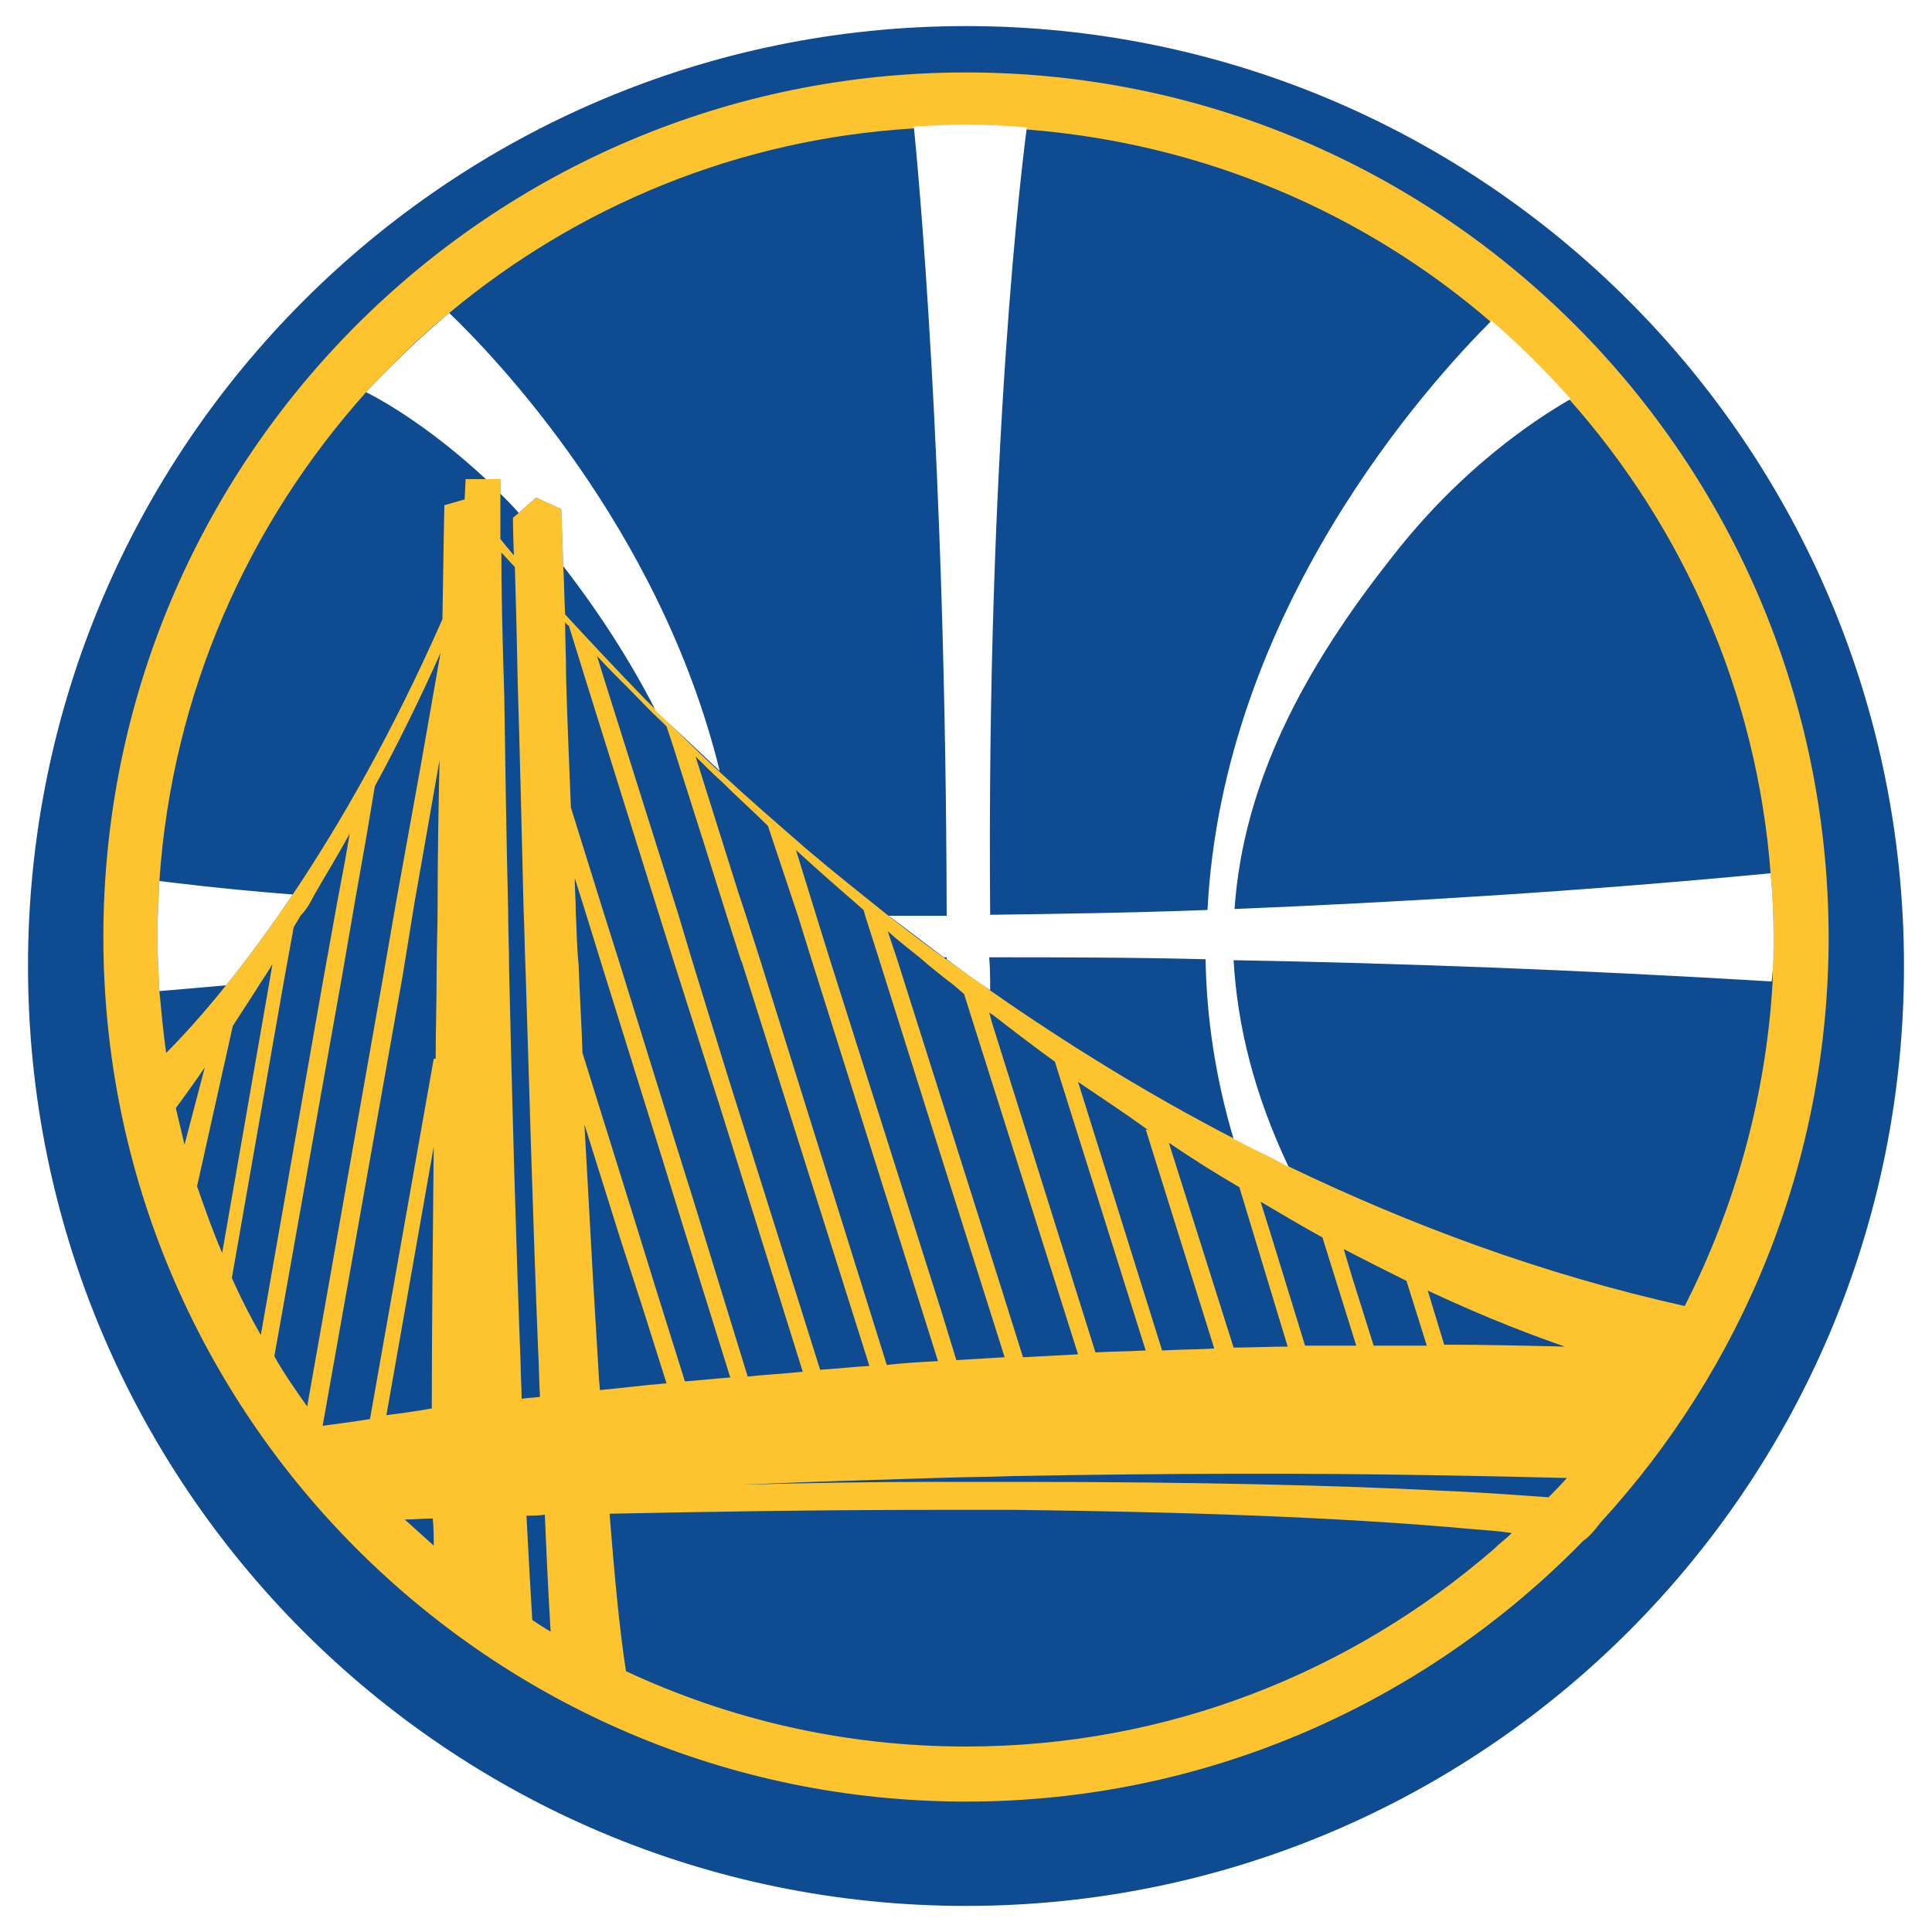 <?xml version="1.0" encoding="utf-8"?>
<!-- Generator: Adobe Illustrator 21.1.0, SVG Export Plug-In . SVG Version: 6.00 Build 0)  -->
<svg version="1.1" id="Layer_1" xmlns="http://www.w3.org/2000/svg" xmlns:xlink="http://www.w3.org/1999/xlink" x="0px" y="0px"
	 viewBox="0 0 200 200" style="enable-background:new 0 0 200 200;" xml:space="preserve">
<style type="text/css">
	.st0{filter:url(#Adobe_OpacityMaskFilter);}
	.st1{fill:#FFFFFF;}
	.st2{mask:url(#mask-2);fill:#FEFEFE;}
	.st3{fill:#0F4B90;}
	.st4{fill:#FEC42F;}
	.st5{fill:#FEFEFE;}
</style>
<g>
	<defs>
		<filter id="Adobe_OpacityMaskFilter" filterUnits="userSpaceOnUse" x="0.2" y="0" width="199.6" height="200">
			<feColorMatrix  type="matrix" values="1 0 0 0 0  0 1 0 0 0  0 0 1 0 0  0 0 0 1 0"/>
		</filter>
	</defs>
	<mask maskUnits="userSpaceOnUse" x="0.2" y="0" width="199.6" height="200" id="mask-2">
		<g class="st0">
			<polygon id="path-1" class="st1" points="199.8,0 0.2,0 0.2,200 199.8,200 			"/>
		</g>
	</mask>
	<path id="Fill-1" class="st2" d="M100,0C45,0,0.2,44.9,0.2,100c0,55.1,44.8,100,99.8,100s99.8-44.9,99.8-100
		C199.8,44.9,155,0,100,0"/>
	<path id="Fill-4" class="st3" d="M100,2.7C46.4,2.7,2.9,46.3,2.9,100s43.4,97.3,97.1,97.3c53.6,0,97.1-43.5,97.1-97.3
		S153.6,2.7,100,2.7"/>
	<path id="Fill-6" class="st4" d="M174.4,135.2c-14.8-3.3-28.4-8.4-40.9-14.4c-1.9-0.9-3.8-1.9-5.7-2.9c-9.1-4.7-17.6-10-25.2-15.3
		c-1.5-1.1-3.1-2.2-4.5-3.2c-0.1-0.1-0.2-0.1-0.3-0.2c-2-1.4-3.9-2.9-5.7-4.3c-3-2.4-5.9-4.7-8.6-7c-3.1-2.7-6.1-5.3-8.8-7.8
		c-2.4-2.2-4.6-4.4-6.6-6.4c-0.4-0.4-0.8-0.8-1.3-1.3c-3.2-3.3-6-6.3-8.3-8.8c-0.1-1.9-0.1-3.6-0.2-5.1c-0.1-3.7-0.2-5.8-0.2-5.8
		l-2.6-1.2l-1.8,1.6l-0.6,0.5c0,0,0,1.4,0.1,3.9c-0.6-0.7-1-1.2-1.4-1.7c0-2.1,0-3.7,0-4.7c0-0.9,0-1.5,0-1.5h-3.6l-0.1,2.1L46,52.3
		c0,0-0.1,4.6-0.2,11.8c-5.2,11.8-10.6,21.2-15.5,28.5c-2.5,3.7-4.8,6.8-6.9,9.4c-2.4,3-4.6,5.4-6.2,7c-0.3-2.1-0.5-4.3-0.7-6.4
		c-0.1-1.9-0.2-3.8-0.2-5.7c0-1.9,0.1-3.8,0.2-5.7c1.3-19.4,9.2-37,21.4-50.6c2.7-2.9,5.5-5.7,8.6-8.2c13.2-11,29.8-18,48-19.1
		c1.8-0.1,3.6-0.2,5.4-0.2c2.1,0,4.2,0.1,6.3,0.3c18.3,1.4,35,8.6,48.1,19.9c2.9,2.5,5.7,5.2,8.2,8.1c11.8,13.3,19.4,30.4,20.8,49.1
		c0.2,2.1,0.3,4.3,0.3,6.5c0,1.6-0.1,3.1-0.1,4.7C182.8,113.6,179.6,125,174.4,135.2L174.4,135.2z M19.1,118.5
		c-0.3-1.3-0.6-2.5-0.9-3.8c0.9-1.2,1.9-2.6,3-4.2L19.1,118.5z M27.9,101.6l-4.9,28.1c-1-2.3-1.8-4.6-2.6-6.9l3.7-16.6
		c0.9-1.4,1.9-2.9,2.9-4.5c0.4-0.6,0.8-1.2,1.2-1.9L27.9,101.6z M43.6,79l-2.6,14.4l-1.3,7.5l-7.9,44.7c-1.2-1.7-2.4-3.4-3.4-5.2
		l7-39.3l1.4-8.1l1.2-6.8l0.8-4.8c2.4-4.4,4.7-9.1,6.8-13.8L43.6,79z M82.6,94.8l1.4,4.5l13.1,41.6c-1.8,0.1-3.6,0.2-5.3,0.4
		L78.7,99.4l-1.5-4.7l-0.7-2.1l-4.5-14.3c0.9,0.9,1.8,1.8,2.7,2.6c1.6,1.6,3.3,3.1,4.8,4.6L82.6,94.8z M89.6,94.9l1.4,4.4l6.8,21.6
		l6.2,19.6l0,0h0c-1.7,0.1-3.4,0.2-5,0.3l-1.5-4.9L85.9,99.3l-1.4-4.5L82.4,88c2.4,2.2,4.7,4.2,7,6.2L89.6,94.9z M118.6,139.8
		c-1.8,0.1-3.5,0.1-5.2,0.2l-10.7-34.1l-0.3-1.1c0.1,0.1,0.2,0.2,0.3,0.2c2.2,1.7,4.4,3.4,6.5,4.9L118.6,139.8z M133.3,139.4
		c-1.9,0-3.8,0.1-5.6,0.1l-6.7-21.2c2.5,1.7,4.9,3.2,7.3,4.6L133.3,139.4z M147.8,133.6c6.4,3,11.3,4.8,14.2,5.8
		c-4.2-0.1-8.3-0.2-12.5-0.2L147.8,133.6z M139.1,129.3c2.3,1.2,4.5,2.3,6.5,3.3l2.1,6.7c-0.6,0-1.3,0-1.9,0c-1.2,0-2.4,0-3.6,0
		l-2.2-7L139.1,129.3z M130.5,124.4c2.2,1.3,4.4,2.6,6.4,3.7l3.5,11.2c-1,0-1.9,0-2.9,0c-0.8,0-1.6,0-2.4,0l-3.2-10.4L130.5,124.4z
		 M118.6,116.8c0.1,0.1,0.2,0.1,0.3,0.2l-0.3-0.1l7.1,22.7c-1.8,0.1-3.6,0.1-5.4,0.2l-8.7-27.8C114.1,113.7,116.4,115.2,118.6,116.8
		l0,0.1l0,0L118.6,116.8z M91.9,96.4c1.1,1,2.3,1.9,3.4,2.8c0.9,0.8,1.8,1.5,2.8,2.3c0.6,0.4,1.1,0.9,1.7,1.4l3.1,9.8l8.7,27.5
		c-1.9,0.1-3.8,0.2-5.7,0.3l-2.2-7l-5.7-18l-5.1-16.1L91.9,96.4z M148.9,154.3c-9.8-0.5-24.2-0.9-43.9-0.9c-2.6,0-5.3,0-8.1,0
		c-6.3,0-13,0.1-20.2,0.3c6.8-0.3,13.6-0.5,20.2-0.7c2.7-0.1,5.4-0.1,8-0.2c16.3-0.3,31.2-0.3,42.6-0.1c6,0.1,11,0.2,14.7,0.3
		c-0.6,0.7-1.3,1.4-1.9,2C157.5,154.8,153.7,154.5,148.9,154.3L148.9,154.3z M63.1,156.7c9.7-0.2,21.4-0.4,33.6-0.4
		c2.8,0,5.6,0,8.4,0c16.4,0.2,33.3,0.7,47.4,2c1.3,0.1,2.7,0.2,4,0.4c-0.6,0.6-1.3,1.1-1.9,1.7c-14.7,12.7-33.7,20.4-54.6,20.4
		c-12.6,0-24.5-2.8-35.2-7.8C64.1,168.5,63.6,162.9,63.1,156.7L63.1,156.7z M57,168.9c-0.7-0.4-1.3-0.8-1.9-1.2
		c-0.2-3.3-0.4-6.9-0.6-10.8c0.6,0,1.3,0,1.9-0.1C56.6,161.6,56.8,165.6,57,168.9L57,168.9z M61.4,132.6c-0.3-5.3-0.6-10.8-0.9-16.2
		l3.7,11.8l2.3,7.1l2.5,7.9c-2.4,0.2-4.7,0.5-6.9,0.7c0-0.4-0.1-0.9-0.1-1.3C61.8,139.3,61.6,136,61.4,132.6L61.4,132.6z M59.6,94.3
		c0-1.1-0.1-2.3-0.1-3.4l1.1,3.5l1.7,5.5l6.3,20.2l2.1,6.8l4.9,15.7c-1.6,0.1-3.2,0.3-4.7,0.4l-3.1-9.9l-2.2-7.1l-5.3-17
		c-0.1-3.1-0.3-6.1-0.4-9.1C59.7,98,59.7,96.2,59.6,94.3L59.6,94.3z M40,146.5l4.9-27.8c-0.1,9.7-0.2,19.2-0.2,27.1
		C43.1,146.1,41.5,146.3,40,146.5L40,146.5z M44.9,160c-1-0.9-2-1.8-3-2.7c0.9,0,1.8-0.1,2.9-0.1C44.9,158.2,44.9,159.1,44.9,160
		L44.9,160z M42.9,93.5l2.6-14.8c-0.1,4.7-0.2,9.7-0.2,15c0,2.3-0.1,4.6-0.1,7c0,2.9-0.1,5.9-0.1,8.9l-0.2,0l-6.6,37.3
		c-1.8,0.3-3.5,0.5-4.9,0.7l8.3-46.7L42.9,93.5z M61.8,67.9c1.1,1.2,2.2,2.3,3.3,3.4c1.2,1.2,2.3,2.4,3.5,3.5
		c0.1,0.1,0.3,0.3,0.4,0.4l0.6,1.8L73,87.7l2.2,7l1.5,4.7l0.1,0.2L90,141.4c-1.7,0.1-3.5,0.3-5.1,0.4l-9.5-30.2l-2.1-6.8l-1.6-5.2
		l-1.5-5l-7.5-23.8L61.8,67.9z M58.5,64.4c0.1,0.2,0.3,0.3,0.4,0.4l1.7,5.5l7.6,24.3l1.6,5.1l2.8,8.8l2.1,6.6l8.4,26.9
		c-1.9,0.2-3.8,0.3-5.7,0.5l-5.6-18.2l-2.1-6.7l-5.5-17.7l-1.7-5.4l-3.4-10.9c-0.2-5-0.4-9.6-0.5-13.6
		C58.6,67.9,58.5,66.1,58.5,64.4L58.5,64.4z M51.9,57.2c0.5,0.5,0.9,1,1.4,1.5c0.1,3,0.2,7.2,0.3,12.2c0.2,6.6,0.4,14.5,0.6,23.2
		c0.1,2,0.1,4,0.2,6.1c0.4,13,0.8,27,1.3,39.4c0.1,1.7,0.1,3.4,0.2,5c-0.7,0.1-1.3,0.1-1.9,0.2c0-1.1-0.1-2.3-0.1-3.4
		c-0.5-13.2-0.9-27.7-1.2-41.1c0-2.1-0.1-4.2-0.1-6.2c-0.2-8.1-0.3-15.7-0.4-22.2C52,65.9,51.9,60.9,51.9,57.2L51.9,57.2z
		 M32.5,92.7c1.2-2.1,2.5-4.2,3.7-6.4l-0.5,2.9l-0.7,3.7l-1.5,8.3l-6.5,37c-1.1-1.9-2.1-3.9-3-5.9l5.4-30.8l1-5.5
		c0.2-0.4,0.5-0.8,0.7-1.2C31.7,94.2,32.1,93.5,32.5,92.7L32.5,92.7z M100,7.5c-49.3,0-89.3,40-89.3,89.5c0,49.4,40,89.5,89.3,89.5
		c25.1,0,47.7-10.4,63.9-27c0.5-0.3,1.2-1.1,1.8-1.9c14.6-15.9,23.6-37.2,23.6-60.6C189.2,47.5,149.3,7.5,100,7.5L100,7.5z"/>
	<path id="Fill-8" class="st5" d="M16.3,96.9c0,1.9,0.1,3.8,0.2,5.7c1.2-0.1,3.5-0.3,6.9-0.6c2.1-2.6,4.4-5.7,6.9-9.4
		c-7.5-0.6-12.2-1.2-13.8-1.4C16.4,93.1,16.3,95,16.3,96.9 M183.6,96.9c0-2.2-0.1-4.3-0.3-6.5c-19.9,1.9-38.5,3-55.5,3.7
		C128.7,81,135,69.2,144,57.8c7.2-9.3,14.8-14.3,18.6-16.5c-2.6-2.9-5.3-5.6-8.2-8.1c-6.5,6.5-27.8,29.9-29.4,61
		c-7.9,0.3-15.4,0.4-22.5,0.5c-0.4-48.6,3.4-78.6,3.8-81.5c-2.1-0.2-4.2-0.3-6.3-0.3c-1.8,0-3.6,0.1-5.4,0.2
		C95,17.2,97.9,47,98,94.8c-2,0-4,0-6,0c1.9,1.4,3.8,2.9,5.7,4.3H98v0.2c1.5,1.1,3,2.2,4.5,3.2c0-1.2,0-2.3-0.1-3.4
		c7.1,0,14.6,0,22.4,0.2c0.1,6,1,12.2,2.9,18.6c1.9,1,3.8,1.9,5.7,2.9c-3.6-7.6-5.3-14.6-5.7-21.4c17,0.3,35.7,1,55.7,2.2
		C183.6,100,183.6,98.5,183.6,96.9 M46.5,32.4c-3,2.5-5.9,5.3-8.6,8.2c2.2,1.1,6.9,3.9,12.4,9h1.5c0,0,0,0.5,0,1.5
		c0.6,0.6,1.3,1.3,1.9,2l1.8-1.6l2.6,1.2c0,0,0.1,2.2,0.2,5.9c3.8,4.9,7,9.9,9.6,15l6.6,6.2C68.3,54.5,50.9,36.6,46.5,32.4"/>
</g>
</svg>
